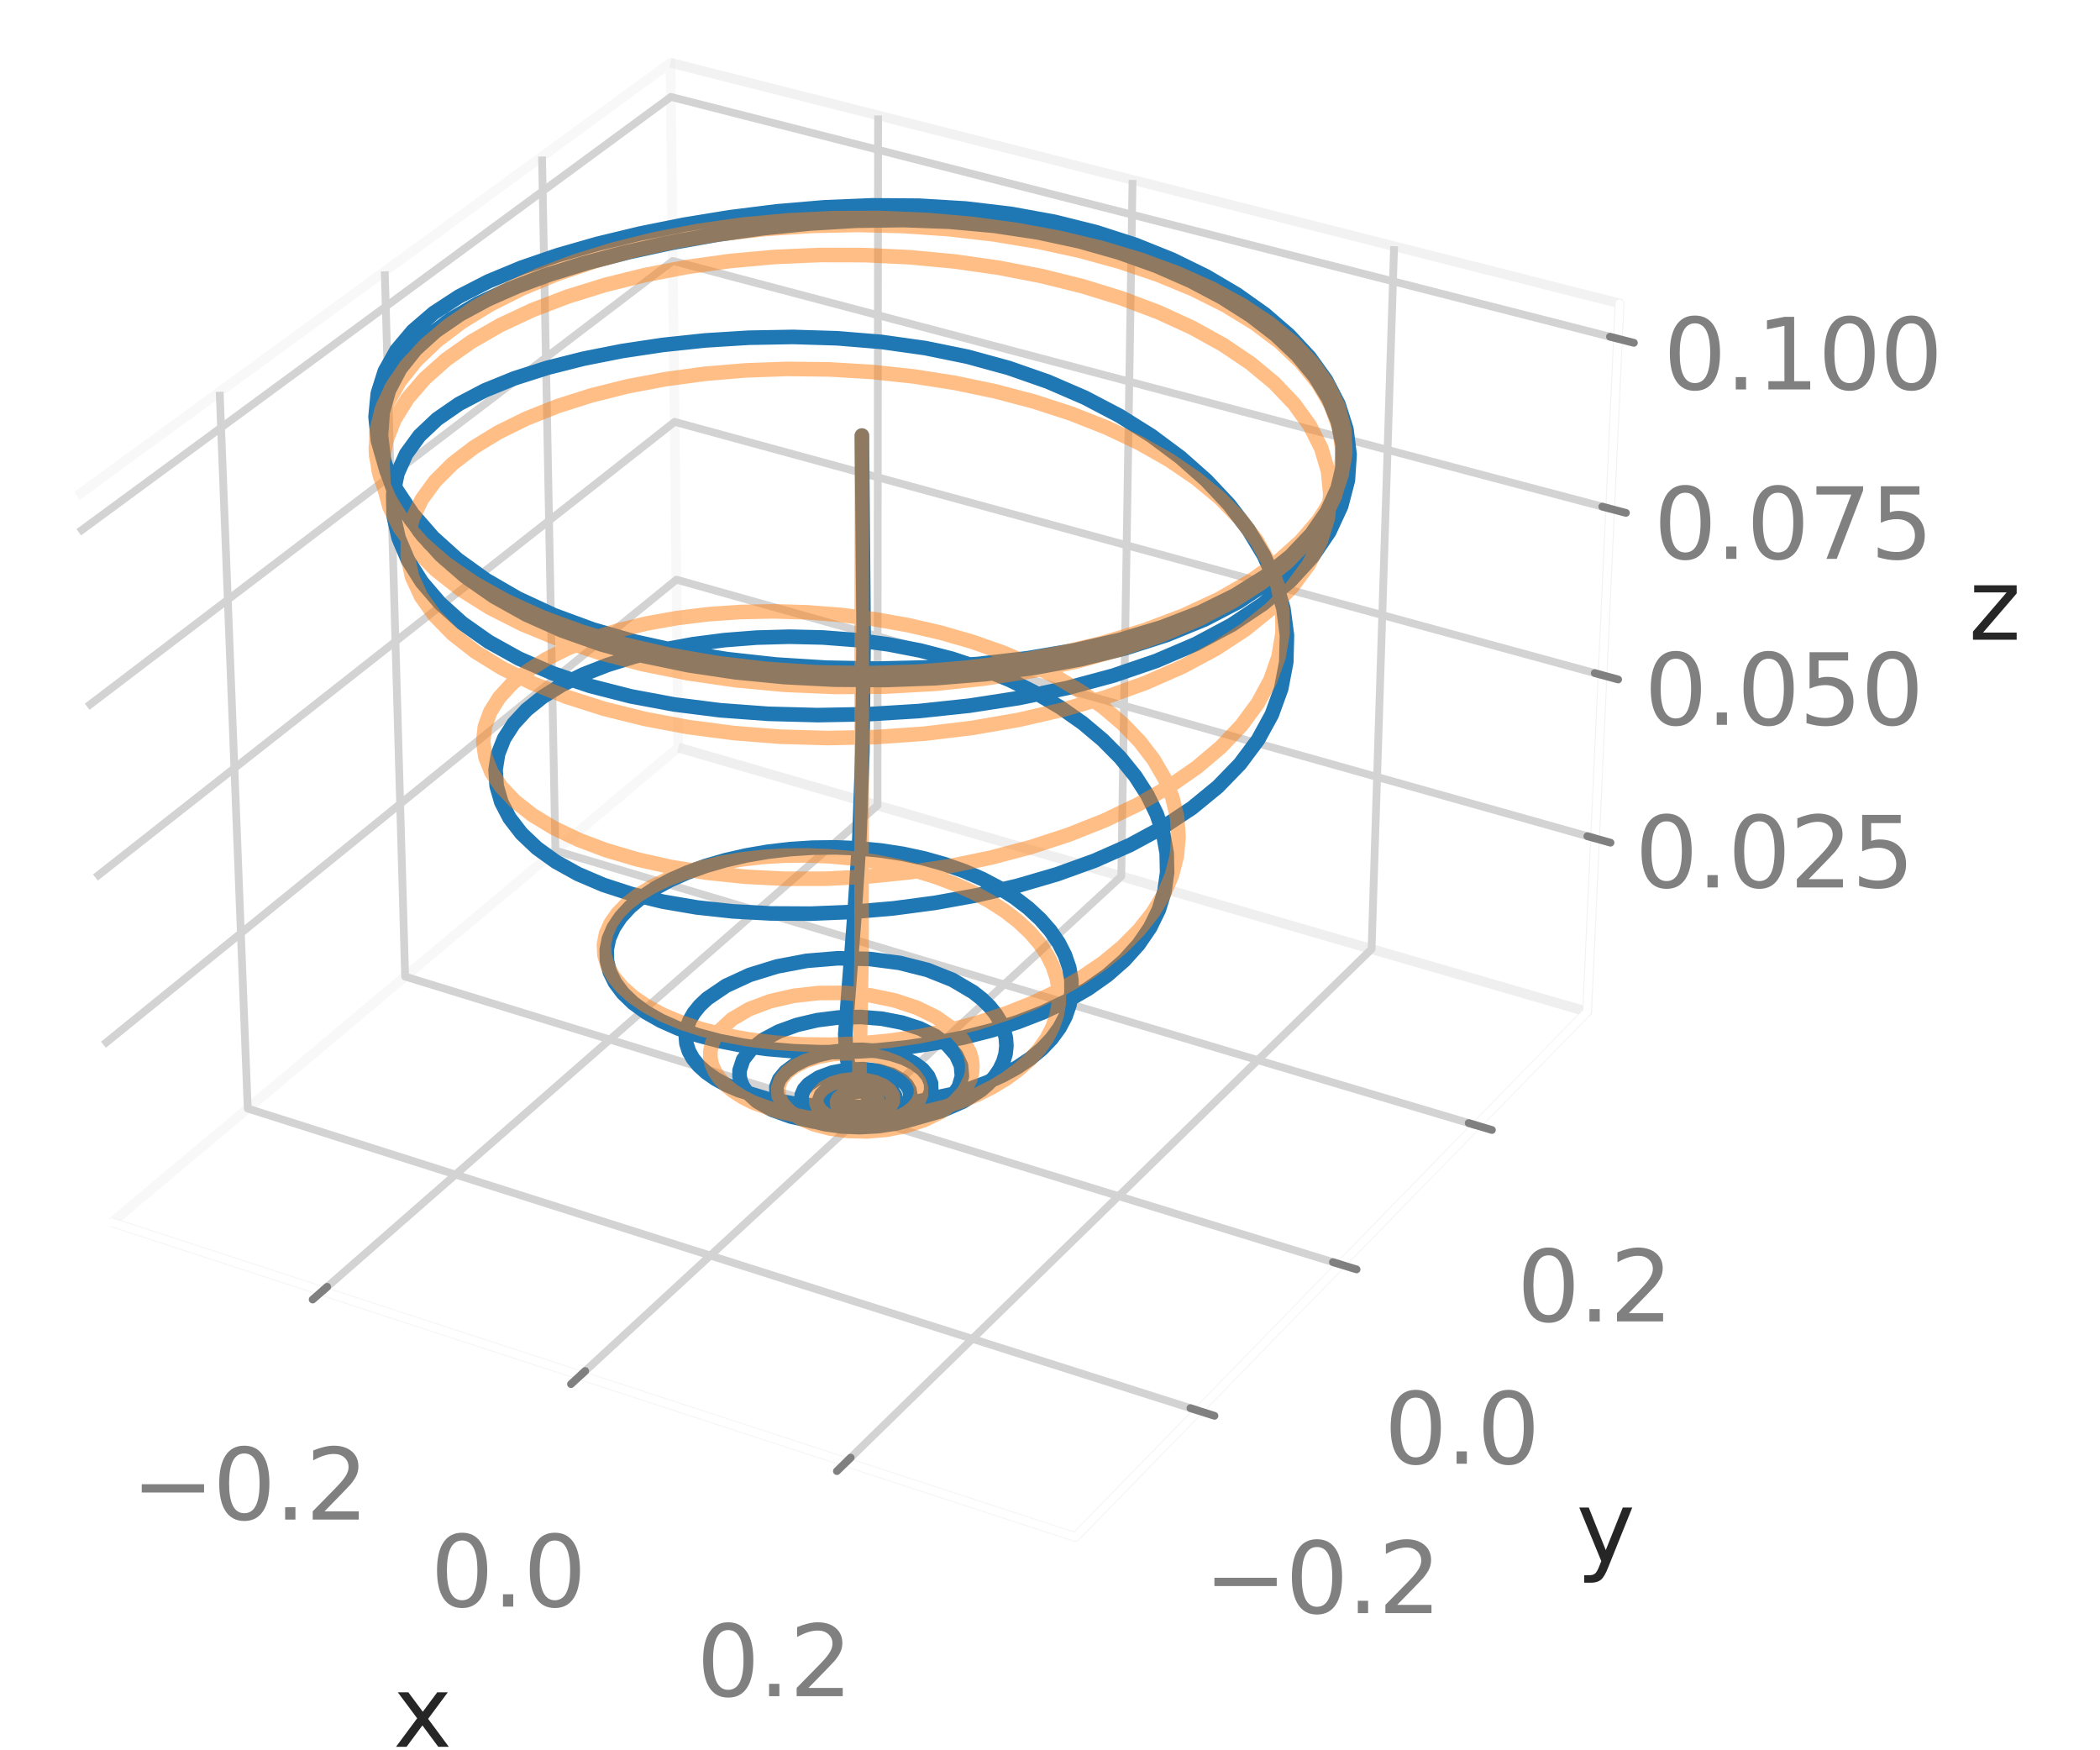 <?xml version="1.0" encoding="utf-8" standalone="no"?>
<!DOCTYPE svg PUBLIC "-//W3C//DTD SVG 1.1//EN"
  "http://www.w3.org/Graphics/SVG/1.1/DTD/svg11.dtd">
<svg xmlns:xlink="http://www.w3.org/1999/xlink" width="216pt" height="180pt" viewBox="0 0 216 180" xmlns="http://www.w3.org/2000/svg" version="1.1">
 <defs>
  <style type="text/css">*{stroke-linejoin: round; stroke-linecap: butt}</style>
 </defs>
 <g id="figure_1">
  <g id="patch_1">
   <path d="M 0 180 
L 216 180 
L 216 0 
L 0 0 
z
" style="fill: #ffffff"/>
  </g>
  <g id="patch_2">
   <path d="M -1 169.2 
L 174.6 169.2 
L 174.6 -1 
" style="fill: none"/>
  </g>
  <g id="pane3d_1">
   <g id="patch_3">
    <path d="M 11.519 125.705 
L 69.772 76.877 
L 68.963 6.457 
L 7.922 51.001 
" style="fill: none; opacity: 0.5; stroke: #f2f2f2; stroke-linejoin: miter"/>
   </g>
  </g>
  <g id="pane3d_2">
   <g id="patch_4">
    <path d="M 69.772 76.877 
L 163.248 104.046 
L 166.584 31.201 
L 68.963 6.457 
" style="fill: none; opacity: 0.5; stroke: #e6e6e6; stroke-linejoin: miter"/>
   </g>
  </g>
  <g id="pane3d_3">
   <g id="patch_5">
    <path d="M 11.519 125.705 
L 110.608 158.068 
L 163.248 104.046 
L 69.772 76.877 
" style="fill: none; opacity: 0.5; stroke: #ececec; stroke-linejoin: miter"/>
   </g>
  </g>
  <g id="axis3d_1">
   <g id="line2d_1">
    <path d="M 11.519 125.705 
L 110.608 158.068 
" style="fill: none; stroke: #ffffff; stroke-width: 0.8; stroke-linecap: round"/>
   </g>
   <g id="text_1">
    <!-- x -->
    <g style="fill: #262626" transform="translate(40.438 179.641) scale(0.1 -0.1)">
     <defs>
      <path id="DejaVuSans-78" d="M 3513 3500 
L 2247 1797 
L 3578 0 
L 2900 0 
L 1881 1375 
L 863 0 
L 184 0 
L 1544 1831 
L 300 3500 
L 978 3500 
L 1906 2253 
L 2834 3500 
L 3513 3500 
z
" transform="scale(0.016)"/>
     </defs>
     <use xlink:href="#DejaVuSans-78"/>
    </g>
   </g>
   <g id="Line3DCollection_1">
    <path d="M 33.156 132.772 
L 90.254 82.83 
L 90.317 11.869 
" style="fill: none; stroke: #d3d3d3; stroke-width: 0.8"/>
    <path d="M 59.705 141.443 
L 115.332 90.119 
L 116.491 18.504 
" style="fill: none; stroke: #d3d3d3; stroke-width: 0.8"/>
    <path d="M 87.026 150.366 
L 141.077 97.602 
L 143.392 25.322 
" style="fill: none; stroke: #d3d3d3; stroke-width: 0.8"/>
   </g>
   <g id="xtick_1">
    <g id="line2d_2">
     <path d="M 88.784 78.616 
" clip-path="url(#p07e7f339e7)" style="fill: none; stroke: #d3d3d3; stroke-width: 0.8; stroke-linecap: round"/>
    </g>
    <g id="line2d_3">
     <path d="M 33.653 132.337 
L 32.159 133.644 
" style="fill: none; stroke: #808080; stroke-width: 0.8; stroke-linecap: round"/>
    </g>
    <g id="text_2">
     <!-- −0.2 -->
     <g style="fill: #808080" transform="translate(13.495 156.275) scale(0.1 -0.1)">
      <defs>
       <path id="DejaVuSans-2212" d="M 678 2272 
L 4684 2272 
L 4684 1741 
L 678 1741 
L 678 2272 
z
" transform="scale(0.016)"/>
       <path id="DejaVuSans-30" d="M 2034 4250 
Q 1547 4250 1301 3770 
Q 1056 3291 1056 2328 
Q 1056 1369 1301 889 
Q 1547 409 2034 409 
Q 2525 409 2770 889 
Q 3016 1369 3016 2328 
Q 3016 3291 2770 3770 
Q 2525 4250 2034 4250 
z
M 2034 4750 
Q 2819 4750 3233 4129 
Q 3647 3509 3647 2328 
Q 3647 1150 3233 529 
Q 2819 -91 2034 -91 
Q 1250 -91 836 529 
Q 422 1150 422 2328 
Q 422 3509 836 4129 
Q 1250 4750 2034 4750 
z
" transform="scale(0.016)"/>
       <path id="DejaVuSans-2e" d="M 684 794 
L 1344 794 
L 1344 0 
L 684 0 
L 684 794 
z
" transform="scale(0.016)"/>
       <path id="DejaVuSans-32" d="M 1228 531 
L 3431 531 
L 3431 0 
L 469 0 
L 469 531 
Q 828 903 1448 1529 
Q 2069 2156 2228 2338 
Q 2531 2678 2651 2914 
Q 2772 3150 2772 3378 
Q 2772 3750 2511 3984 
Q 2250 4219 1831 4219 
Q 1534 4219 1204 4116 
Q 875 4013 500 3803 
L 500 4441 
Q 881 4594 1212 4672 
Q 1544 4750 1819 4750 
Q 2544 4750 2975 4387 
Q 3406 4025 3406 3419 
Q 3406 3131 3298 2873 
Q 3191 2616 2906 2266 
Q 2828 2175 2409 1742 
Q 1991 1309 1228 531 
z
" transform="scale(0.016)"/>
      </defs>
      <use xlink:href="#DejaVuSans-2212"/>
      <use xlink:href="#DejaVuSans-30" x="83.789"/>
      <use xlink:href="#DejaVuSans-2e" x="147.412"/>
      <use xlink:href="#DejaVuSans-32" x="179.199"/>
     </g>
    </g>
   </g>
   <g id="xtick_2">
    <g id="line2d_4">
     <path d="M 88.784 78.616 
" clip-path="url(#p07e7f339e7)" style="fill: none; stroke: #d3d3d3; stroke-width: 0.8; stroke-linecap: round"/>
    </g>
    <g id="line2d_5">
     <path d="M 60.19 140.995 
L 58.732 142.34 
" style="fill: none; stroke: #808080; stroke-width: 0.8; stroke-linecap: round"/>
    </g>
    <g id="text_3">
     <!-- 0.0 -->
     <g style="fill: #808080" transform="translate(44.278 165.225) scale(0.1 -0.1)">
      <use xlink:href="#DejaVuSans-30"/>
      <use xlink:href="#DejaVuSans-2e" x="63.623"/>
      <use xlink:href="#DejaVuSans-30" x="95.41"/>
     </g>
    </g>
   </g>
   <g id="xtick_3">
    <g id="line2d_6">
     <path d="M 88.784 78.616 
" clip-path="url(#p07e7f339e7)" style="fill: none; stroke: #d3d3d3; stroke-width: 0.8; stroke-linecap: round"/>
    </g>
    <g id="line2d_7">
     <path d="M 87.499 149.905 
L 86.08 151.29 
" style="fill: none; stroke: #808080; stroke-width: 0.8; stroke-linecap: round"/>
    </g>
    <g id="text_4">
     <!-- 0.2 -->
     <g style="fill: #808080" transform="translate(71.65 174.437) scale(0.1 -0.1)">
      <use xlink:href="#DejaVuSans-30"/>
      <use xlink:href="#DejaVuSans-2e" x="63.623"/>
      <use xlink:href="#DejaVuSans-32" x="95.41"/>
     </g>
    </g>
   </g>
  </g>
  <g id="axis3d_2">
   <g id="line2d_8">
    <path d="M 163.248 104.046 
L 110.608 158.068 
" style="fill: none; stroke: #ffffff; stroke-width: 0.8; stroke-linecap: round"/>
   </g>
   <g id="text_5">
    <!-- y -->
    <g style="fill: #262626" transform="translate(162.134 160.636) scale(0.1 -0.1)">
     <defs>
      <path id="DejaVuSans-79" d="M 2059 -325 
Q 1816 -950 1584 -1140 
Q 1353 -1331 966 -1331 
L 506 -1331 
L 506 -850 
L 844 -850 
Q 1081 -850 1212 -737 
Q 1344 -625 1503 -206 
L 1606 56 
L 191 3500 
L 800 3500 
L 1894 763 
L 2988 3500 
L 3597 3500 
L 2059 -325 
z
" transform="scale(0.016)"/>
     </defs>
     <use xlink:href="#DejaVuSans-79"/>
    </g>
   </g>
   <g id="Line3DCollection_2">
    <path d="M 22.594 40.294 
L 25.481 114.002 
L 123.267 145.077 
" style="fill: none; stroke: #d3d3d3; stroke-width: 0.8"/>
    <path d="M 39.574 27.903 
L 41.671 100.432 
L 137.912 130.047 
" style="fill: none; stroke: #d3d3d3; stroke-width: 0.8"/>
    <path d="M 55.752 16.097 
L 57.127 87.476 
L 151.86 115.732 
" style="fill: none; stroke: #d3d3d3; stroke-width: 0.8"/>
   </g>
   <g id="xtick_4">
    <g id="line2d_9">
     <path d="M 88.784 78.616 
" clip-path="url(#p07e7f339e7)" style="fill: none; stroke: #d3d3d3; stroke-width: 0.8; stroke-linecap: round"/>
    </g>
    <g id="line2d_10">
     <path d="M 122.443 144.815 
L 124.916 145.601 
" style="fill: none; stroke: #808080; stroke-width: 0.8; stroke-linecap: round"/>
    </g>
    <g id="text_6">
     <!-- −0.2 -->
     <g style="fill: #808080" transform="translate(123.827 165.896) scale(0.1 -0.1)">
      <use xlink:href="#DejaVuSans-2212"/>
      <use xlink:href="#DejaVuSans-30" x="83.789"/>
      <use xlink:href="#DejaVuSans-2e" x="147.412"/>
      <use xlink:href="#DejaVuSans-32" x="179.199"/>
     </g>
    </g>
   </g>
   <g id="xtick_5">
    <g id="line2d_11">
     <path d="M 88.784 78.616 
" clip-path="url(#p07e7f339e7)" style="fill: none; stroke: #d3d3d3; stroke-width: 0.8; stroke-linecap: round"/>
    </g>
    <g id="line2d_12">
     <path d="M 137.102 129.798 
L 139.533 130.546 
" style="fill: none; stroke: #808080; stroke-width: 0.8; stroke-linecap: round"/>
    </g>
    <g id="text_7">
     <!-- 0.0 -->
     <g style="fill: #808080" transform="translate(142.365 150.531) scale(0.1 -0.1)">
      <use xlink:href="#DejaVuSans-30"/>
      <use xlink:href="#DejaVuSans-2e" x="63.623"/>
      <use xlink:href="#DejaVuSans-30" x="95.41"/>
     </g>
    </g>
   </g>
   <g id="xtick_6">
    <g id="line2d_13">
     <path d="M 88.784 78.616 
" clip-path="url(#p07e7f339e7)" style="fill: none; stroke: #d3d3d3; stroke-width: 0.8; stroke-linecap: round"/>
    </g>
    <g id="line2d_14">
     <path d="M 151.065 115.495 
L 153.454 116.208 
" style="fill: none; stroke: #808080; stroke-width: 0.8; stroke-linecap: round"/>
    </g>
    <g id="text_8">
     <!-- 0.2 -->
     <g style="fill: #808080" transform="translate(156.03 135.897) scale(0.1 -0.1)">
      <use xlink:href="#DejaVuSans-30"/>
      <use xlink:href="#DejaVuSans-2e" x="63.623"/>
      <use xlink:href="#DejaVuSans-32" x="95.41"/>
     </g>
    </g>
   </g>
  </g>
  <g id="axis3d_3">
   <g id="line2d_15">
    <path d="M 163.248 104.046 
L 166.584 31.201 
" style="fill: none; stroke: #ffffff; stroke-width: 0.8; stroke-linecap: round"/>
   </g>
   <g id="text_9">
    <!-- z -->
    <g style="fill: #262626" transform="translate(202.495 65.79) scale(0.1 -0.1)">
     <defs>
      <path id="DejaVuSans-7a" d="M 353 3500 
L 3084 3500 
L 3084 2975 
L 922 459 
L 3084 459 
L 3084 0 
L 275 0 
L 275 525 
L 2438 3041 
L 353 3041 
L 353 3500 
z
" transform="scale(0.016)"/>
     </defs>
     <use xlink:href="#DejaVuSans-7a"/>
    </g>
   </g>
   <g id="Line3DCollection_3">
    <path d="M 164.064 86.215 
L 69.574 59.612 
L 10.64 107.442 
" style="fill: none; stroke: #d3d3d3; stroke-width: 0.8"/>
    <path d="M 164.833 69.439 
L 69.387 43.384 
L 9.812 90.246 
" style="fill: none; stroke: #d3d3d3; stroke-width: 0.8"/>
    <path d="M 165.617 52.316 
L 69.197 26.839 
L 8.966 72.682 
" style="fill: none; stroke: #d3d3d3; stroke-width: 0.8"/>
    <path d="M 166.417 34.838 
L 69.003 9.965 
L 8.102 54.737 
" style="fill: none; stroke: #d3d3d3; stroke-width: 0.8"/>
   </g>
   <g id="xtick_7">
    <g id="line2d_16">
     <path d="M 88.784 78.616 
" style="fill: none; stroke: #d3d3d3; stroke-width: 0.8; stroke-linecap: round"/>
    </g>
    <g id="line2d_17">
     <path d="M 163.271 85.992 
L 165.653 86.662 
" style="fill: none; stroke: #808080; stroke-width: 0.8; stroke-linecap: round"/>
    </g>
    <g id="text_10">
     <!-- 0.025 -->
     <g style="fill: #808080" transform="translate(168.166 91.265) scale(0.1 -0.1)">
      <defs>
       <path id="DejaVuSans-35" d="M 691 4666 
L 3169 4666 
L 3169 4134 
L 1269 4134 
L 1269 2991 
Q 1406 3038 1543 3061 
Q 1681 3084 1819 3084 
Q 2600 3084 3056 2656 
Q 3513 2228 3513 1497 
Q 3513 744 3044 326 
Q 2575 -91 1722 -91 
Q 1428 -91 1123 -41 
Q 819 9 494 109 
L 494 744 
Q 775 591 1075 516 
Q 1375 441 1709 441 
Q 2250 441 2565 725 
Q 2881 1009 2881 1497 
Q 2881 1984 2565 2268 
Q 2250 2553 1709 2553 
Q 1456 2553 1204 2497 
Q 953 2441 691 2322 
L 691 4666 
z
" transform="scale(0.016)"/>
      </defs>
      <use xlink:href="#DejaVuSans-30"/>
      <use xlink:href="#DejaVuSans-2e" x="63.623"/>
      <use xlink:href="#DejaVuSans-30" x="95.41"/>
      <use xlink:href="#DejaVuSans-32" x="159.033"/>
      <use xlink:href="#DejaVuSans-35" x="222.656"/>
     </g>
    </g>
   </g>
   <g id="xtick_8">
    <g id="line2d_18">
     <path d="M 88.784 78.616 
" style="fill: none; stroke: #d3d3d3; stroke-width: 0.8; stroke-linecap: round"/>
    </g>
    <g id="line2d_19">
     <path d="M 164.031 69.22 
L 166.438 69.877 
" style="fill: none; stroke: #808080; stroke-width: 0.8; stroke-linecap: round"/>
    </g>
    <g id="text_11">
     <!-- 0.050 -->
     <g style="fill: #808080" transform="translate(169.118 74.541) scale(0.1 -0.1)">
      <use xlink:href="#DejaVuSans-30"/>
      <use xlink:href="#DejaVuSans-2e" x="63.623"/>
      <use xlink:href="#DejaVuSans-30" x="95.41"/>
      <use xlink:href="#DejaVuSans-35" x="159.033"/>
      <use xlink:href="#DejaVuSans-30" x="222.656"/>
     </g>
    </g>
   </g>
   <g id="xtick_9">
    <g id="line2d_20">
     <path d="M 88.784 78.616 
" style="fill: none; stroke: #d3d3d3; stroke-width: 0.8; stroke-linecap: round"/>
    </g>
    <g id="line2d_21">
     <path d="M 164.806 52.102 
L 167.24 52.745 
" style="fill: none; stroke: #808080; stroke-width: 0.8; stroke-linecap: round"/>
    </g>
    <g id="text_12">
     <!-- 0.075 -->
     <g style="fill: #808080" transform="translate(170.089 57.473) scale(0.1 -0.1)">
      <defs>
       <path id="DejaVuSans-37" d="M 525 4666 
L 3525 4666 
L 3525 4397 
L 1831 0 
L 1172 0 
L 2766 4134 
L 525 4134 
L 525 4666 
z
" transform="scale(0.016)"/>
      </defs>
      <use xlink:href="#DejaVuSans-30"/>
      <use xlink:href="#DejaVuSans-2e" x="63.623"/>
      <use xlink:href="#DejaVuSans-30" x="95.41"/>
      <use xlink:href="#DejaVuSans-37" x="159.033"/>
      <use xlink:href="#DejaVuSans-35" x="222.656"/>
     </g>
    </g>
   </g>
   <g id="xtick_10">
    <g id="line2d_22">
     <path d="M 88.784 78.616 
" style="fill: none; stroke: #d3d3d3; stroke-width: 0.8; stroke-linecap: round"/>
    </g>
    <g id="line2d_23">
     <path d="M 165.598 34.628 
L 168.057 35.256 
" style="fill: none; stroke: #808080; stroke-width: 0.8; stroke-linecap: round"/>
    </g>
    <g id="text_13">
     <!-- 0.100 -->
     <g style="fill: #808080" transform="translate(171.081 40.051) scale(0.1 -0.1)">
      <defs>
       <path id="DejaVuSans-31" d="M 794 531 
L 1825 531 
L 1825 4091 
L 703 3866 
L 703 4441 
L 1819 4666 
L 2450 4666 
L 2450 531 
L 3481 531 
L 3481 0 
L 794 0 
L 794 531 
z
" transform="scale(0.016)"/>
      </defs>
      <use xlink:href="#DejaVuSans-30"/>
      <use xlink:href="#DejaVuSans-2e" x="63.623"/>
      <use xlink:href="#DejaVuSans-31" x="95.41"/>
      <use xlink:href="#DejaVuSans-30" x="159.033"/>
      <use xlink:href="#DejaVuSans-30" x="222.656"/>
     </g>
    </g>
   </g>
  </g>
  <g id="axes_1">
   <g id="line2d_24">
    <path d="M 88.652 44.793 
L 88.832 65.363 
L 88.707 77.265 
L 88.395 86.209 
L 87.867 94.38 
L 86.94 106.365 
L 87.038 108.447 
L 87.353 110.035 
L 87.85 111.206 
L 88.464 112.016 
L 89.107 112.515 
L 89.804 112.78 
L 90.22 112.752 
L 90.272 112.605 
L 90.05 112.422 
L 89.428 112.242 
L 88.549 112.208 
L 87.614 112.373 
L 86.849 112.729 
L 86.492 113.112 
L 86.422 113.424 
L 86.535 113.73 
L 86.963 114.085 
L 87.657 114.329 
L 88.519 114.421 
L 89.638 114.292 
L 90.394 114.003 
L 90.89 113.588 
L 91.036 113.227 
L 90.965 112.859 
L 90.676 112.514 
L 89.988 112.147 
L 89.04 111.941 
L 87.969 111.935 
L 86.937 112.138 
L 86.106 112.523 
L 85.702 112.9 
L 85.532 113.317 
L 85.622 113.74 
L 85.972 114.13 
L 86.56 114.452 
L 87.638 114.725 
L 88.905 114.773 
L 90.17 114.575 
L 91.233 114.147 
L 91.79 113.705 
L 92.076 113.196 
L 92.057 112.663 
L 91.727 112.152 
L 91.104 111.708 
L 90.233 111.375 
L 89.184 111.186 
L 88.041 111.159 
L 86.903 111.303 
L 85.868 111.606 
L 85.032 112.045 
L 84.475 112.584 
L 84.257 113.176 
L 84.317 113.576 
L 84.543 113.96 
L 85.183 114.477 
L 86.143 114.88 
L 87.349 115.128 
L 88.701 115.195 
L 90.084 115.065 
L 91.375 114.74 
L 92.455 114.239 
L 93.223 113.595 
L 93.521 113.11 
L 93.629 112.601 
L 93.54 112.087 
L 93.253 111.589 
L 92.775 111.126 
L 91.734 110.54 
L 90.377 110.134 
L 88.813 109.948 
L 87.17 110.004 
L 85.59 110.299 
L 84.215 110.811 
L 83.17 111.496 
L 82.712 112.021 
L 82.47 112.577 
L 82.461 113.142 
L 82.69 113.695 
L 83.155 114.213 
L 83.843 114.676 
L 84.732 115.064 
L 86.375 115.469 
L 88.269 115.626 
L 90.252 115.507 
L 92.149 115.108 
L 93.279 114.694 
L 94.245 114.174 
L 95.006 113.563 
L 95.528 112.881 
L 95.786 112.152 
L 95.764 111.404 
L 95.459 110.665 
L 94.877 109.965 
L 94.034 109.333 
L 92.959 108.796 
L 91.688 108.378 
L 90.267 108.097 
L 88.746 107.966 
L 87.181 107.991 
L 85.634 108.172 
L 84.163 108.502 
L 82.828 108.968 
L 81.685 109.552 
L 80.782 110.231 
L 80.162 110.978 
L 79.855 111.765 
L 79.882 112.561 
L 80.251 113.333 
L 80.956 114.051 
L 81.978 114.686 
L 83.285 115.211 
L 84.832 115.603 
L 86.565 115.844 
L 88.417 115.918 
L 90.318 115.816 
L 92.19 115.536 
L 93.959 115.079 
L 95.551 114.454 
L 96.897 113.676 
L 97.939 112.768 
L 98.631 111.758 
L 98.938 110.682 
L 98.843 109.579 
L 98.343 108.491 
L 97.449 107.465 
L 96.19 106.541 
L 94.606 105.762 
L 92.751 105.161 
L 90.692 104.763 
L 88.501 104.587 
L 86.26 104.639 
L 84.055 104.916 
L 81.972 105.405 
L 80.095 106.086 
L 78.503 106.931 
L 77.266 107.905 
L 76.44 108.971 
L 76.07 110.085 
L 76.065 110.646 
L 76.183 111.203 
L 76.424 111.749 
L 76.787 112.279 
L 77.873 113.269 
L 79.411 114.132 
L 81.353 114.83 
L 83.633 115.333 
L 86.168 115.614 
L 88.861 115.655 
L 91.608 115.444 
L 94.295 114.976 
L 96.811 114.253 
L 99.047 113.287 
L 100.909 112.098 
L 101.672 111.43 
L 102.313 110.719 
L 102.823 109.971 
L 103.196 109.192 
L 103.429 108.389 
L 103.517 107.569 
L 103.459 106.741 
L 103.254 105.911 
L 102.903 105.088 
L 102.41 104.281 
L 101.777 103.498 
L 101.008 102.747 
L 100.112 102.037 
L 97.963 100.769 
L 95.401 99.749 
L 92.516 99.022 
L 89.407 98.617 
L 86.19 98.548 
L 82.986 98.812 
L 79.918 99.392 
L 77.112 100.259 
L 74.684 101.377 
L 72.74 102.698 
L 71.978 103.418 
L 71.369 104.169 
L 70.922 104.943 
L 70.642 105.732 
L 70.535 106.528 
L 70.605 107.321 
L 70.853 108.104 
L 71.279 108.868 
L 71.882 109.604 
L 72.659 110.304 
L 73.605 110.961 
L 74.713 111.566 
L 75.975 112.114 
L 78.918 113.011 
L 82.334 113.61 
L 86.099 113.88 
L 90.065 113.798 
L 94.07 113.347 
L 97.946 112.519 
L 99.782 111.964 
L 101.523 111.317 
L 103.149 110.579 
L 104.643 109.755 
L 105.988 108.849 
L 107.168 107.865 
L 108.17 106.811 
L 108.984 105.694 
L 109.6 104.524 
L 110.011 103.309 
L 110.212 102.061 
L 110.2 100.79 
L 109.976 99.509 
L 109.539 98.23 
L 108.894 96.965 
L 108.045 95.727 
L 106.999 94.529 
L 105.765 93.385 
L 104.352 92.306 
L 102.771 91.305 
L 101.037 90.392 
L 99.162 89.578 
L 97.162 88.872 
L 95.056 88.28 
L 92.86 87.808 
L 90.594 87.461 
L 88.28 87.239 
L 85.937 87.144 
L 83.59 87.173 
L 81.26 87.324 
L 78.971 87.593 
L 76.746 87.974 
L 74.607 88.464 
L 72.579 89.054 
L 70.682 89.739 
L 68.937 90.512 
L 67.364 91.365 
L 65.98 92.29 
L 64.802 93.279 
L 63.845 94.322 
L 63.12 95.408 
L 62.637 96.526 
L 62.405 97.663 
L 62.43 98.806 
L 62.714 99.941 
L 63.258 101.053 
L 64.062 102.127 
L 65.121 103.149 
L 66.431 104.106 
L 67.983 104.985 
L 69.765 105.776 
L 71.766 106.468 
L 73.97 107.054 
L 76.358 107.526 
L 78.909 107.879 
L 81.6 108.108 
L 84.405 108.209 
L 87.297 108.18 
L 90.243 108.017 
L 93.214 107.719 
L 96.176 107.281 
L 99.095 106.703 
L 101.938 105.983 
L 104.672 105.121 
L 107.264 104.118 
L 109.684 102.975 
L 111.903 101.696 
L 113.896 100.289 
L 115.639 98.761 
L 117.112 97.122 
L 118.3 95.385 
L 119.19 93.564 
L 119.773 91.673 
L 120.045 89.73 
L 120.003 87.749 
L 119.648 85.75 
L 118.986 83.75 
L 118.023 81.766 
L 116.768 79.817 
L 115.232 77.922 
L 113.427 76.1 
L 111.368 74.37 
L 109.07 72.752 
L 106.551 71.263 
L 103.831 69.921 
L 100.931 68.74 
L 97.875 67.732 
L 94.687 66.907 
L 91.396 66.269 
L 88.032 65.82 
L 84.627 65.558 
L 81.212 65.478 
L 77.825 65.572 
L 74.498 65.833 
L 71.268 66.252 
L 68.17 66.82 
L 65.239 67.53 
L 62.507 68.377 
L 60.005 69.353 
L 57.763 70.453 
L 55.806 71.671 
L 54.156 73 
L 52.834 74.429 
L 51.856 75.945 
L 51.232 77.531 
L 50.973 79.168 
L 51.084 80.832 
L 51.566 82.497 
L 52.42 84.136 
L 53.642 85.719 
L 55.226 87.221 
L 57.164 88.616 
L 59.445 89.881 
L 62.055 90.997 
L 64.977 91.949 
L 68.191 92.726 
L 71.671 93.32 
L 75.389 93.726 
L 79.309 93.94 
L 83.394 93.961 
L 87.6 93.788 
L 91.881 93.418 
L 96.186 92.848 
L 100.462 92.075 
L 104.658 91.097 
L 108.718 89.909 
L 112.592 88.511 
L 116.228 86.904 
L 119.581 85.093 
L 122.608 83.089 
L 125.272 80.905 
L 127.542 78.562 
L 129.394 76.084 
L 130.81 73.495 
L 131.78 70.823 
L 132.3 68.096 
L 132.373 65.34 
L 132.007 62.579 
L 131.212 59.833 
L 130.005 57.124 
L 128.403 54.47 
L 126.424 51.89 
L 124.088 49.405 
L 121.414 47.038 
L 118.424 44.812 
L 115.138 42.754 
L 111.579 40.89 
L 107.772 39.245 
L 103.746 37.839 
L 99.532 36.687 
L 95.165 35.796 
L 90.684 35.166 
L 86.133 34.789 
L 81.556 34.65 
L 77.003 34.731 
L 72.521 35.012 
L 68.162 35.475 
L 63.975 36.104 
L 60.008 36.889 
L 56.306 37.824 
L 52.914 38.909 
L 49.87 40.147 
L 47.208 41.543 
L 44.958 43.099 
L 43.142 44.816 
L 41.778 46.687 
L 40.877 48.699 
L 40.447 50.828 
L 40.487 53.047 
L 40.995 55.318 
L 41.965 57.601 
L 43.388 59.852 
L 45.253 62.028 
L 47.547 64.088 
L 50.257 65.996 
L 53.366 67.722 
L 56.854 69.243 
L 60.699 70.543 
L 64.873 71.611 
L 69.343 72.445 
L 74.069 73.043 
L 79.005 73.408 
L 84.099 73.543 
L 89.292 73.448 
L 94.522 73.125 
L 99.724 72.571 
L 104.83 71.782 
L 109.774 70.754 
L 114.49 69.484 
L 118.919 67.973 
L 123.002 66.227 
L 126.689 64.259 
L 129.936 62.09 
L 132.708 59.748 
L 134.977 57.268 
L 136.726 54.687 
L 137.947 52.047 
L 138.64 49.385 
L 138.815 46.735 
L 138.486 44.126 
L 137.673 41.58 
L 136.402 39.114 
L 134.697 36.74 
L 132.585 34.47 
L 130.09 32.314 
L 127.239 30.288 
L 124.053 28.409 
L 120.558 26.697 
L 116.776 25.177 
L 112.732 23.873 
L 108.454 22.806 
L 103.973 21.993 
L 99.325 21.442 
L 94.548 21.153 
L 89.686 21.118 
L 84.784 21.32 
L 79.894 21.736 
L 75.065 22.341 
L 70.35 23.112 
L 65.801 24.026 
L 61.468 25.071 
L 57.4 26.237 
L 53.642 27.525 
L 50.236 28.939 
L 47.219 30.488 
L 44.622 32.182 
L 42.472 34.028 
L 40.787 36.028 
L 39.581 38.177 
L 38.86 40.462 
L 38.627 42.859 
L 38.877 45.338 
L 39.604 47.861 
L 40.798 50.385 
L 42.446 52.865 
L 44.535 55.259 
L 47.05 57.527 
L 49.973 59.633 
L 53.285 61.549 
L 56.966 63.255 
L 60.989 64.737 
L 65.325 65.986 
L 69.935 67.002 
L 74.78 67.784 
L 79.81 68.336 
L 84.97 68.662 
L 90.201 68.761 
L 95.442 68.635 
L 100.625 68.28 
L 105.687 67.693 
L 110.562 66.868 
L 115.189 65.804 
L 119.508 64.503 
L 123.468 62.97 
L 127.022 61.222 
L 130.129 59.278 
L 132.757 57.169 
L 134.885 54.927 
L 136.497 52.59 
L 137.589 50.196 
L 138.163 47.781 
L 138.229 45.376 
L 137.805 43.007 
L 136.911 40.695 
L 135.57 38.454 
L 133.809 36.297 
L 131.652 34.233 
L 129.124 32.276 
L 126.25 30.439 
L 123.051 28.74 
L 119.552 27.2 
L 115.776 25.842 
L 111.747 24.691 
L 107.494 23.765 
L 103.048 23.081 
L 98.443 22.647 
L 93.718 22.461 
L 88.917 22.515 
L 84.085 22.793 
L 79.27 23.273 
L 74.524 23.932 
L 69.896 24.749 
L 65.438 25.704 
L 61.199 26.786 
L 57.226 27.987 
L 53.563 29.308 
L 50.251 30.755 
L 47.325 32.336 
L 44.817 34.059 
L 42.75 35.932 
L 41.144 37.953 
L 40.011 40.118 
L 39.358 42.411 
L 39.185 44.807 
L 39.49 47.277 
L 40.266 49.78 
L 41.504 52.276 
L 43.19 54.72 
L 45.312 57.071 
L 47.854 59.29 
L 50.801 61.343 
L 54.133 63.203 
L 57.829 64.85 
L 61.862 66.272 
L 66.202 67.462 
L 70.811 68.417 
L 75.649 69.14 
L 80.665 69.632 
L 85.804 69.898 
L 91.009 69.937 
L 96.215 69.75 
L 101.358 69.332 
L 106.373 68.681 
L 111.195 67.792 
L 115.763 66.663 
L 120.019 65.297 
L 123.912 63.702 
L 127.394 61.892 
L 130.428 59.891 
L 132.982 57.728 
L 135.035 55.437 
L 136.572 53.055 
L 137.59 50.62 
L 138.092 48.168 
L 138.09 45.729 
L 137.6 43.328 
L 136.643 40.986 
L 135.243 38.716 
L 133.426 36.531 
L 131.216 34.442 
L 128.639 32.461 
L 125.717 30.604 
L 122.474 28.889 
L 118.933 27.338 
L 115.117 25.976 
L 111.052 24.824 
L 106.767 23.903 
L 102.292 23.228 
L 97.665 22.805 
L 92.923 22.632 
L 88.111 22.699 
L 83.275 22.988 
L 78.465 23.478 
L 73.73 24.146 
L 69.123 24.969 
L 64.693 25.93 
L 60.489 27.017 
L 56.56 28.225 
L 52.948 29.555 
L 49.694 31.012 
L 46.832 32.606 
L 44.392 34.345 
L 42.399 36.235 
L 40.869 38.274 
L 39.814 40.455 
L 39.241 42.762 
L 39.148 45.169 
L 39.533 47.644 
L 40.388 50.146 
L 41.703 52.633 
L 43.465 55.063 
L 45.662 57.392 
L 48.276 59.583 
L 51.293 61.603 
L 54.692 63.426 
L 58.45 65.034 
L 62.542 66.414 
L 66.935 67.562 
L 71.592 68.475 
L 76.469 69.156 
L 81.516 69.608 
L 86.677 69.832 
L 91.893 69.83 
L 97.099 69.602 
L 102.23 69.142 
L 107.223 68.448 
L 112.011 67.516 
L 116.535 66.344 
L 120.738 64.935 
L 124.568 63.3 
L 127.98 61.453 
L 130.937 59.42 
L 133.409 57.23 
L 135.376 54.918 
L 136.826 52.523 
L 137.756 50.082 
L 138.171 47.629 
L 138.084 45.195 
L 137.511 42.803 
L 136.476 40.473 
L 135.002 38.218 
L 133.115 36.05 
L 130.839 33.981 
L 128.199 32.023 
L 125.219 30.191 
L 121.922 28.505 
L 118.33 26.988 
L 114.468 25.662 
L 110.362 24.552 
L 106.04 23.675 
L 101.535 23.046 
L 96.883 22.669 
L 92.124 22.541 
L 87.303 22.65 
L 82.466 22.978 
L 77.663 23.503 
L 72.945 24.201 
L 68.362 25.052 
L 63.965 26.037 
L 59.804 27.147 
L 55.924 28.377 
L 52.369 29.73 
L 49.178 31.211 
L 46.384 32.831 
L 44.018 34.597 
L 42.101 36.513 
L 40.65 38.578 
L 39.676 40.784 
L 39.183 43.111 
L 39.171 45.533 
L 39.636 48.016 
L 40.57 50.521 
L 41.961 53.003 
L 43.797 55.42 
L 46.065 57.73 
L 48.749 59.896 
L 51.831 61.886 
L 55.292 63.675 
L 59.109 65.247 
L 63.254 66.591 
L 67.694 67.701 
L 72.391 68.576 
L 77.3 69.22 
L 82.37 69.635 
L 87.544 69.823 
L 92.763 69.786 
L 97.961 69.52 
L 103.073 69.023 
L 108.036 68.292 
L 112.784 67.321 
L 117.257 66.111 
L 121.401 64.665 
L 125.164 62.994 
L 128.502 61.116 
L 131.379 59.056 
L 133.768 56.845 
L 135.649 54.519 
L 137.012 52.115 
L 137.856 49.671 
L 138.186 47.221 
L 138.016 44.793 
L 137.365 42.412 
L 136.255 40.094 
L 134.711 37.855 
L 132.757 35.704 
L 130.419 33.653 
L 127.721 31.715 
L 124.687 29.907 
L 121.34 28.249 
L 117.702 26.762 
L 113.798 25.472 
L 109.654 24.399 
L 105.299 23.564 
L 100.768 22.977 
L 96.095 22.642 
L 91.323 22.554 
L 86.496 22.702 
L 81.662 23.064 
L 76.87 23.62 
L 72.172 24.345 
L 67.617 25.219 
L 63.257 26.225 
L 59.139 27.355 
L 55.311 28.606 
L 51.814 29.979 
L 48.687 31.483 
L 45.963 33.126 
L 43.67 34.917 
L 41.83 36.858 
L 40.458 38.948 
L 39.564 41.175 
L 39.152 43.52 
L 39.22 45.955 
L 39.763 48.444 
L 40.773 50.948 
L 42.239 53.422 
L 44.148 55.824 
L 46.486 58.112 
L 49.238 60.25 
L 52.384 62.208 
L 55.906 63.962 
L 59.779 65.496 
L 63.975 66.801 
L 68.461 67.872 
L 73.196 68.708 
L 78.136 69.314 
L 83.227 69.69 
L 88.413 69.841 
L 93.632 69.765 
L 98.82 69.461 
L 103.912 68.925 
L 103.912 68.925 
" clip-path="url(#p07e7f339e7)" style="fill: none; stroke: #1f77b4; stroke-width: 1.5; stroke-linecap: round"/>
   </g>
   <g id="line2d_25">
    <path d="M 88.652 44.793 
L 88.616 98.536 
L 88.407 109.352 
L 88.382 112.794 
L 88.588 113.294 
L 88.792 113.376 
L 88.423 113.265 
L 88.166 113.408 
L 88.212 113.565 
L 88.518 113.668 
L 88.923 113.579 
L 89.032 113.379 
L 88.867 113.203 
L 88.443 113.118 
L 88.001 113.229 
L 87.83 113.457 
L 87.944 113.674 
L 88.292 113.828 
L 88.853 113.84 
L 89.332 113.643 
L 89.48 113.357 
L 89.344 113.104 
L 88.982 112.907 
L 88.351 112.821 
L 87.705 112.946 
L 87.33 113.198 
L 87.221 113.461 
L 87.319 113.737 
L 87.627 113.979 
L 88.251 114.17 
L 89.012 114.178 
L 89.727 113.98 
L 90.135 113.691 
L 90.31 113.325 
L 90.204 112.937 
L 89.811 112.586 
L 89.172 112.334 
L 88.374 112.229 
L 87.535 112.299 
L 86.79 112.545 
L 86.27 112.941 
L 86.092 113.303 
L 86.13 113.688 
L 86.394 114.061 
L 86.872 114.385 
L 87.789 114.681 
L 88.905 114.766 
L 90.05 114.605 
L 91.037 114.201 
L 91.564 113.765 
L 91.84 113.249 
L 91.825 112.696 
L 91.502 112.154 
L 90.885 111.67 
L 90.012 111.293 
L 88.948 111.062 
L 87.781 111.003 
L 86.61 111.132 
L 85.544 111.446 
L 84.688 111.926 
L 84.134 112.535 
L 83.968 112.988 
L 83.983 113.459 
L 84.186 113.928 
L 84.575 114.374 
L 85.144 114.777 
L 86.297 115.259 
L 87.73 115.545 
L 89.326 115.589 
L 90.946 115.371 
L 92.436 114.891 
L 93.285 114.436 
L 93.971 113.89 
L 94.459 113.269 
L 94.722 112.595 
L 94.741 111.892 
L 94.506 111.187 
L 94.017 110.506 
L 93.285 109.877 
L 92.331 109.326 
L 91.185 108.876 
L 89.885 108.546 
L 88.479 108.354 
L 87.019 108.31 
L 85.561 108.42 
L 84.165 108.684 
L 82.89 109.095 
L 81.791 109.64 
L 80.922 110.301 
L 80.327 111.053 
L 80.044 111.868 
L 80.098 112.71 
L 80.501 113.545 
L 81.253 114.334 
L 82.337 115.04 
L 83.722 115.625 
L 85.365 116.057 
L 87.205 116.308 
L 89.175 116.356 
L 91.196 116.187 
L 93.184 115.797 
L 95.055 115.188 
L 96.726 114.375 
L 98.119 113.379 
L 99.168 112.233 
L 99.816 110.973 
L 99.976 110.314 
L 100.023 109.644 
L 99.954 108.967 
L 99.767 108.292 
L 99.044 106.967 
L 97.867 105.718 
L 96.268 104.592 
L 94.299 103.634 
L 92.024 102.881 
L 89.525 102.365 
L 86.89 102.107 
L 84.221 102.122 
L 81.622 102.413 
L 79.198 102.972 
L 77.055 103.781 
L 75.29 104.811 
L 73.99 106.022 
L 73.539 106.681 
L 73.231 107.365 
L 73.072 108.069 
L 73.067 108.783 
L 73.22 109.499 
L 73.534 110.211 
L 74.007 110.907 
L 74.64 111.581 
L 75.428 112.222 
L 76.368 112.824 
L 77.453 113.376 
L 80.021 114.301 
L 83.047 114.939 
L 86.421 115.24 
L 90.009 115.165 
L 93.666 114.693 
L 97.236 113.819 
L 98.94 113.234 
L 100.563 112.554 
L 102.089 111.784 
L 103.498 110.929 
L 104.774 109.994 
L 105.902 108.988 
L 106.869 107.918 
L 107.662 106.793 
L 108.27 105.622 
L 108.686 104.415 
L 108.902 103.183 
L 108.914 101.935 
L 108.72 100.683 
L 108.318 99.437 
L 107.712 98.209 
L 106.903 97.008 
L 105.899 95.846 
L 104.707 94.732 
L 103.336 93.676 
L 101.798 92.687 
L 100.105 91.774 
L 98.272 90.945 
L 96.315 90.206 
L 94.251 89.564 
L 92.099 89.025 
L 89.878 88.592 
L 87.608 88.271 
L 85.31 88.063 
L 83.006 87.97 
L 80.719 87.993 
L 78.469 88.131 
L 76.28 88.382 
L 74.174 88.745 
L 72.173 89.215 
L 70.298 89.787 
L 68.571 90.457 
L 67.011 91.215 
L 65.637 92.055 
L 64.467 92.968 
L 63.517 93.943 
L 62.801 94.969 
L 62.332 96.035 
L 62.12 97.127 
L 62.174 98.233 
L 62.498 99.339 
L 63.096 100.43 
L 63.966 101.491 
L 65.107 102.509 
L 66.511 103.469 
L 68.17 104.355 
L 70.071 105.155 
L 72.199 105.854 
L 74.533 106.44 
L 77.054 106.901 
L 79.737 107.227 
L 82.555 107.409 
L 85.48 107.44 
L 88.48 107.312 
L 91.524 107.023 
L 94.578 106.57 
L 97.609 105.952 
L 100.583 105.171 
L 103.467 104.23 
L 106.227 103.136 
L 108.833 101.894 
L 111.255 100.514 
L 113.464 99.007 
L 115.436 97.385 
L 117.147 95.66 
L 118.578 93.847 
L 119.713 91.963 
L 120.538 90.021 
L 121.043 88.04 
L 121.221 86.036 
L 121.071 84.026 
L 120.591 82.026 
L 119.787 80.055 
L 118.664 78.127 
L 117.233 76.259 
L 115.507 74.465 
L 113.502 72.76 
L 111.235 71.158 
L 108.727 69.669 
L 106 68.307 
L 103.08 67.08 
L 99.993 65.997 
L 96.766 65.067 
L 93.428 64.295 
L 90.009 63.687 
L 86.541 63.245 
L 83.054 62.973 
L 79.582 62.871 
L 76.157 62.938 
L 72.811 63.172 
L 69.576 63.571 
L 66.484 64.127 
L 63.568 64.836 
L 60.857 65.69 
L 58.38 66.678 
L 56.166 67.789 
L 54.241 69.013 
L 52.628 70.334 
L 51.35 71.739 
L 50.426 73.21 
L 49.873 74.731 
L 49.702 76.284 
L 49.924 77.848 
L 50.543 79.405 
L 51.562 80.933 
L 52.976 82.414 
L 54.778 83.825 
L 56.956 85.146 
L 59.492 86.359 
L 62.365 87.443 
L 65.549 88.381 
L 69.012 89.157 
L 72.719 89.755 
L 76.633 90.163 
L 80.711 90.371 
L 84.908 90.369 
L 89.179 90.152 
L 93.475 89.717 
L 97.748 89.064 
L 101.948 88.195 
L 106.029 87.116 
L 109.943 85.834 
L 113.646 84.361 
L 117.097 82.707 
L 120.257 80.889 
L 123.093 78.923 
L 125.573 76.828 
L 127.673 74.623 
L 129.371 72.329 
L 130.651 69.967 
L 131.501 67.559 
L 131.916 65.127 
L 131.893 62.692 
L 131.436 60.278 
L 130.552 57.903 
L 129.252 55.588 
L 127.551 53.353 
L 125.468 51.216 
L 123.025 49.193 
L 120.246 47.301 
L 117.16 45.553 
L 113.796 43.962 
L 110.185 42.539 
L 106.362 41.296 
L 102.36 40.239 
L 98.217 39.375 
L 93.969 38.711 
L 89.655 38.249 
L 85.312 37.991 
L 80.979 37.939 
L 76.696 38.091 
L 72.501 38.444 
L 68.433 38.995 
L 64.529 39.737 
L 60.827 40.664 
L 57.363 41.765 
L 54.171 43.031 
L 51.286 44.449 
L 48.737 46.006 
L 46.554 47.686 
L 44.763 49.473 
L 43.388 51.348 
L 42.448 53.293 
L 41.96 55.286 
L 41.936 57.305 
L 42.384 59.33 
L 43.306 61.335 
L 44.7 63.298 
L 46.559 65.196 
L 48.868 67.004 
L 51.611 68.7 
L 54.762 70.262 
L 58.292 71.669 
L 62.165 72.901 
L 66.343 73.94 
L 70.78 74.772 
L 75.429 75.382 
L 80.238 75.762 
L 85.152 75.902 
L 90.117 75.8 
L 95.076 75.453 
L 99.971 74.864 
L 104.748 74.037 
L 109.352 72.981 
L 113.731 71.706 
L 117.838 70.226 
L 121.628 68.558 
L 125.06 66.718 
L 128.1 64.728 
L 130.719 62.608 
L 132.892 60.381 
L 134.599 58.071 
L 135.829 55.7 
L 136.574 53.294 
L 136.83 50.875 
L 136.603 48.468 
L 135.898 46.094 
L 134.729 43.776 
L 133.112 41.534 
L 131.068 39.387 
L 128.62 37.355 
L 125.796 35.453 
L 122.624 33.697 
L 119.138 32.101 
L 115.37 30.678 
L 111.357 29.437 
L 107.137 28.388 
L 102.746 27.538 
L 98.226 26.893 
L 93.615 26.458 
L 88.955 26.235 
L 84.286 26.225 
L 79.649 26.429 
L 75.085 26.843 
L 70.635 27.464 
L 66.339 28.287 
L 62.235 29.305 
L 58.362 30.51 
L 54.757 31.891 
L 51.455 33.437 
L 48.49 35.135 
L 45.894 36.97 
L 43.695 38.925 
L 41.919 40.983 
L 40.589 43.124 
L 39.725 45.328 
L 39.341 47.574 
L 39.447 49.838 
L 40.051 52.098 
L 41.151 54.329 
L 42.745 56.507 
L 44.822 58.608 
L 47.365 60.607 
L 50.352 62.481 
L 53.758 64.208 
L 57.547 65.767 
L 61.682 67.137 
L 66.119 68.303 
L 70.811 69.247 
L 75.705 69.958 
L 80.748 70.427 
L 85.882 70.646 
L 91.048 70.612 
L 96.189 70.325 
L 101.244 69.788 
L 106.158 69.007 
L 110.874 67.992 
L 115.341 66.754 
L 119.509 65.309 
L 123.336 63.673 
L 126.782 61.866 
L 129.812 59.91 
L 132.399 57.825 
L 134.519 55.637 
L 136.155 53.368 
L 137.297 51.043 
L 137.939 48.686 
L 138.081 46.322 
L 137.728 43.974 
L 136.89 41.664 
L 135.581 39.415 
L 133.82 37.247 
L 131.629 35.18 
L 129.034 33.231 
L 126.063 31.418 
L 122.748 29.754 
L 119.121 28.255 
L 115.219 26.93 
L 111.079 25.792 
L 106.737 24.847 
L 102.235 24.105 
L 97.611 23.569 
L 92.907 23.244 
L 88.163 23.132 
L 83.422 23.235 
L 78.724 23.55 
L 74.111 24.075 
L 69.623 24.807 
L 65.3 25.74 
L 61.183 26.867 
L 57.308 28.178 
L 53.713 29.663 
L 50.433 31.311 
L 47.502 33.107 
L 44.95 35.036 
L 42.806 37.082 
L 41.095 39.227 
L 39.84 41.45 
L 39.059 43.731 
L 38.765 46.048 
L 38.969 48.378 
L 39.676 50.698 
L 40.884 52.983 
L 42.588 55.209 
L 44.777 57.351 
L 47.432 59.385 
L 50.531 61.288 
L 54.045 63.038 
L 57.938 64.613 
L 62.172 65.994 
L 66.7 67.165 
L 71.475 68.111 
L 76.444 68.818 
L 81.55 69.28 
L 86.736 69.488 
L 91.942 69.441 
L 97.11 69.139 
L 102.181 68.586 
L 107.097 67.789 
L 111.804 66.758 
L 116.249 65.505 
L 120.385 64.046 
L 124.168 62.398 
L 127.56 60.582 
L 130.528 58.62 
L 133.044 56.532 
L 135.088 54.344 
L 136.642 52.079 
L 137.698 49.762 
L 138.25 47.418 
L 138.301 45.07 
L 137.856 42.742 
L 136.925 40.456 
L 135.526 38.234 
L 133.676 36.097 
L 131.4 34.064 
L 128.724 32.153 
L 125.676 30.379 
L 122.288 28.758 
L 118.596 27.303 
L 114.633 26.025 
L 110.439 24.935 
L 106.05 24.04 
L 101.507 23.348 
L 96.851 22.864 
L 92.122 22.591 
L 87.361 22.532 
L 82.61 22.686 
L 77.91 23.053 
L 73.303 23.63 
L 68.829 24.412 
L 64.528 25.394 
L 60.44 26.568 
L 56.601 27.925 
L 53.05 29.454 
L 49.821 31.143 
L 46.947 32.977 
L 44.458 34.942 
L 42.383 37.021 
L 40.746 39.194 
L 39.569 41.442 
L 38.87 43.744 
L 38.661 46.079 
L 38.952 48.422 
L 39.747 50.75 
L 41.044 53.038 
L 42.836 55.263 
L 45.111 57.4 
L 47.85 59.424 
L 51.028 61.313 
L 54.616 63.045 
L 58.577 64.598 
L 62.872 65.953 
L 67.454 67.095 
L 72.273 68.009 
L 77.277 68.683 
L 82.409 69.109 
L 87.61 69.281 
L 92.822 69.197 
L 97.984 68.858 
L 103.039 68.268 
L 107.93 67.435 
L 112.601 66.37 
L 117.001 65.085 
L 121.085 63.597 
L 124.808 61.923 
L 128.133 60.085 
L 131.029 58.103 
L 133.468 56 
L 135.431 53.8 
L 136.902 51.528 
L 137.872 49.208 
L 138.339 46.864 
L 138.304 44.52 
L 137.775 42.201 
L 136.762 39.927 
L 135.283 37.721 
L 133.358 35.604 
L 131.009 33.593 
L 128.265 31.706 
L 125.155 29.96 
L 121.711 28.369 
L 117.967 26.946 
L 113.96 25.702 
L 109.726 24.647 
L 105.306 23.789 
L 100.739 23.135 
L 96.064 22.689 
L 91.324 22.455 
L 86.559 22.435 
L 81.812 22.628 
L 77.122 23.033 
L 72.532 23.648 
L 68.083 24.467 
L 63.813 25.485 
L 59.762 26.693 
L 55.968 28.083 
L 52.468 29.642 
L 49.295 31.359 
L 46.483 33.22 
L 44.061 35.208 
L 42.057 37.306 
L 40.496 39.496 
L 39.399 41.757 
L 38.781 44.069 
L 38.657 46.408 
L 39.033 48.753 
L 39.913 51.078 
L 41.295 53.36 
L 43.17 55.574 
L 45.526 57.695 
L 48.341 59.7 
L 51.592 61.566 
L 55.246 63.271 
L 59.269 64.793 
L 63.616 66.116 
L 68.243 67.222 
L 73.099 68.097 
L 78.13 68.731 
L 83.279 69.116 
L 88.487 69.246 
L 93.696 69.12 
L 98.846 68.739 
L 103.878 68.109 
L 108.736 67.237 
L 113.366 66.135 
L 117.718 64.815 
L 121.744 63.295 
L 125.403 61.593 
L 128.659 59.729 
L 131.479 57.726 
L 133.84 55.606 
L 135.721 53.393 
L 137.108 51.111 
L 137.994 48.786 
L 138.376 46.441 
L 138.257 44.101 
L 137.645 41.788 
L 136.553 39.524 
L 134.997 37.333 
L 132.998 35.232 
L 130.58 33.241 
L 127.772 31.378 
L 124.603 29.658 
L 121.105 28.095 
L 117.314 26.701 
L 113.265 25.489 
L 108.997 24.467 
L 104.549 23.644 
L 99.96 23.025 
L 95.271 22.615 
L 90.524 22.417 
L 85.758 22.433 
L 81.017 22.663 
L 76.341 23.104 
L 71.772 23.754 
L 67.349 24.608 
L 63.113 25.659 
L 59.103 26.899 
L 55.356 28.318 
L 51.908 29.905 
L 48.793 31.648 
L 46.044 33.532 
L 43.691 35.54 
L 41.76 37.655 
L 40.276 39.859 
L 39.258 42.131 
L 38.722 44.449 
L 38.682 46.792 
L 39.143 49.135 
L 40.108 51.455 
L 41.573 53.727 
L 43.531 55.928 
L 45.965 58.032 
L 48.856 60.015 
L 52.177 61.856 
L 55.896 63.531 
L 59.977 65.022 
L 64.375 66.309 
L 69.044 67.378 
L 73.934 68.214 
L 78.988 68.806 
L 84.152 69.149 
L 89.365 69.236 
L 94.568 69.067 
L 99.702 68.644 
L 104.709 67.973 
L 109.533 67.061 
L 109.533 67.061 
" clip-path="url(#p07e7f339e7)" style="fill: none; stroke: #ff7f0e; stroke-opacity: 0.5; stroke-width: 1.5; stroke-linecap: round"/>
   </g>
  </g>
 </g>
 <defs>
  <clipPath id="p07e7f339e7">
   <rect x="-1.8" y="-7.2" width="176.4" height="176.4"/>
  </clipPath>
 </defs>
</svg>
